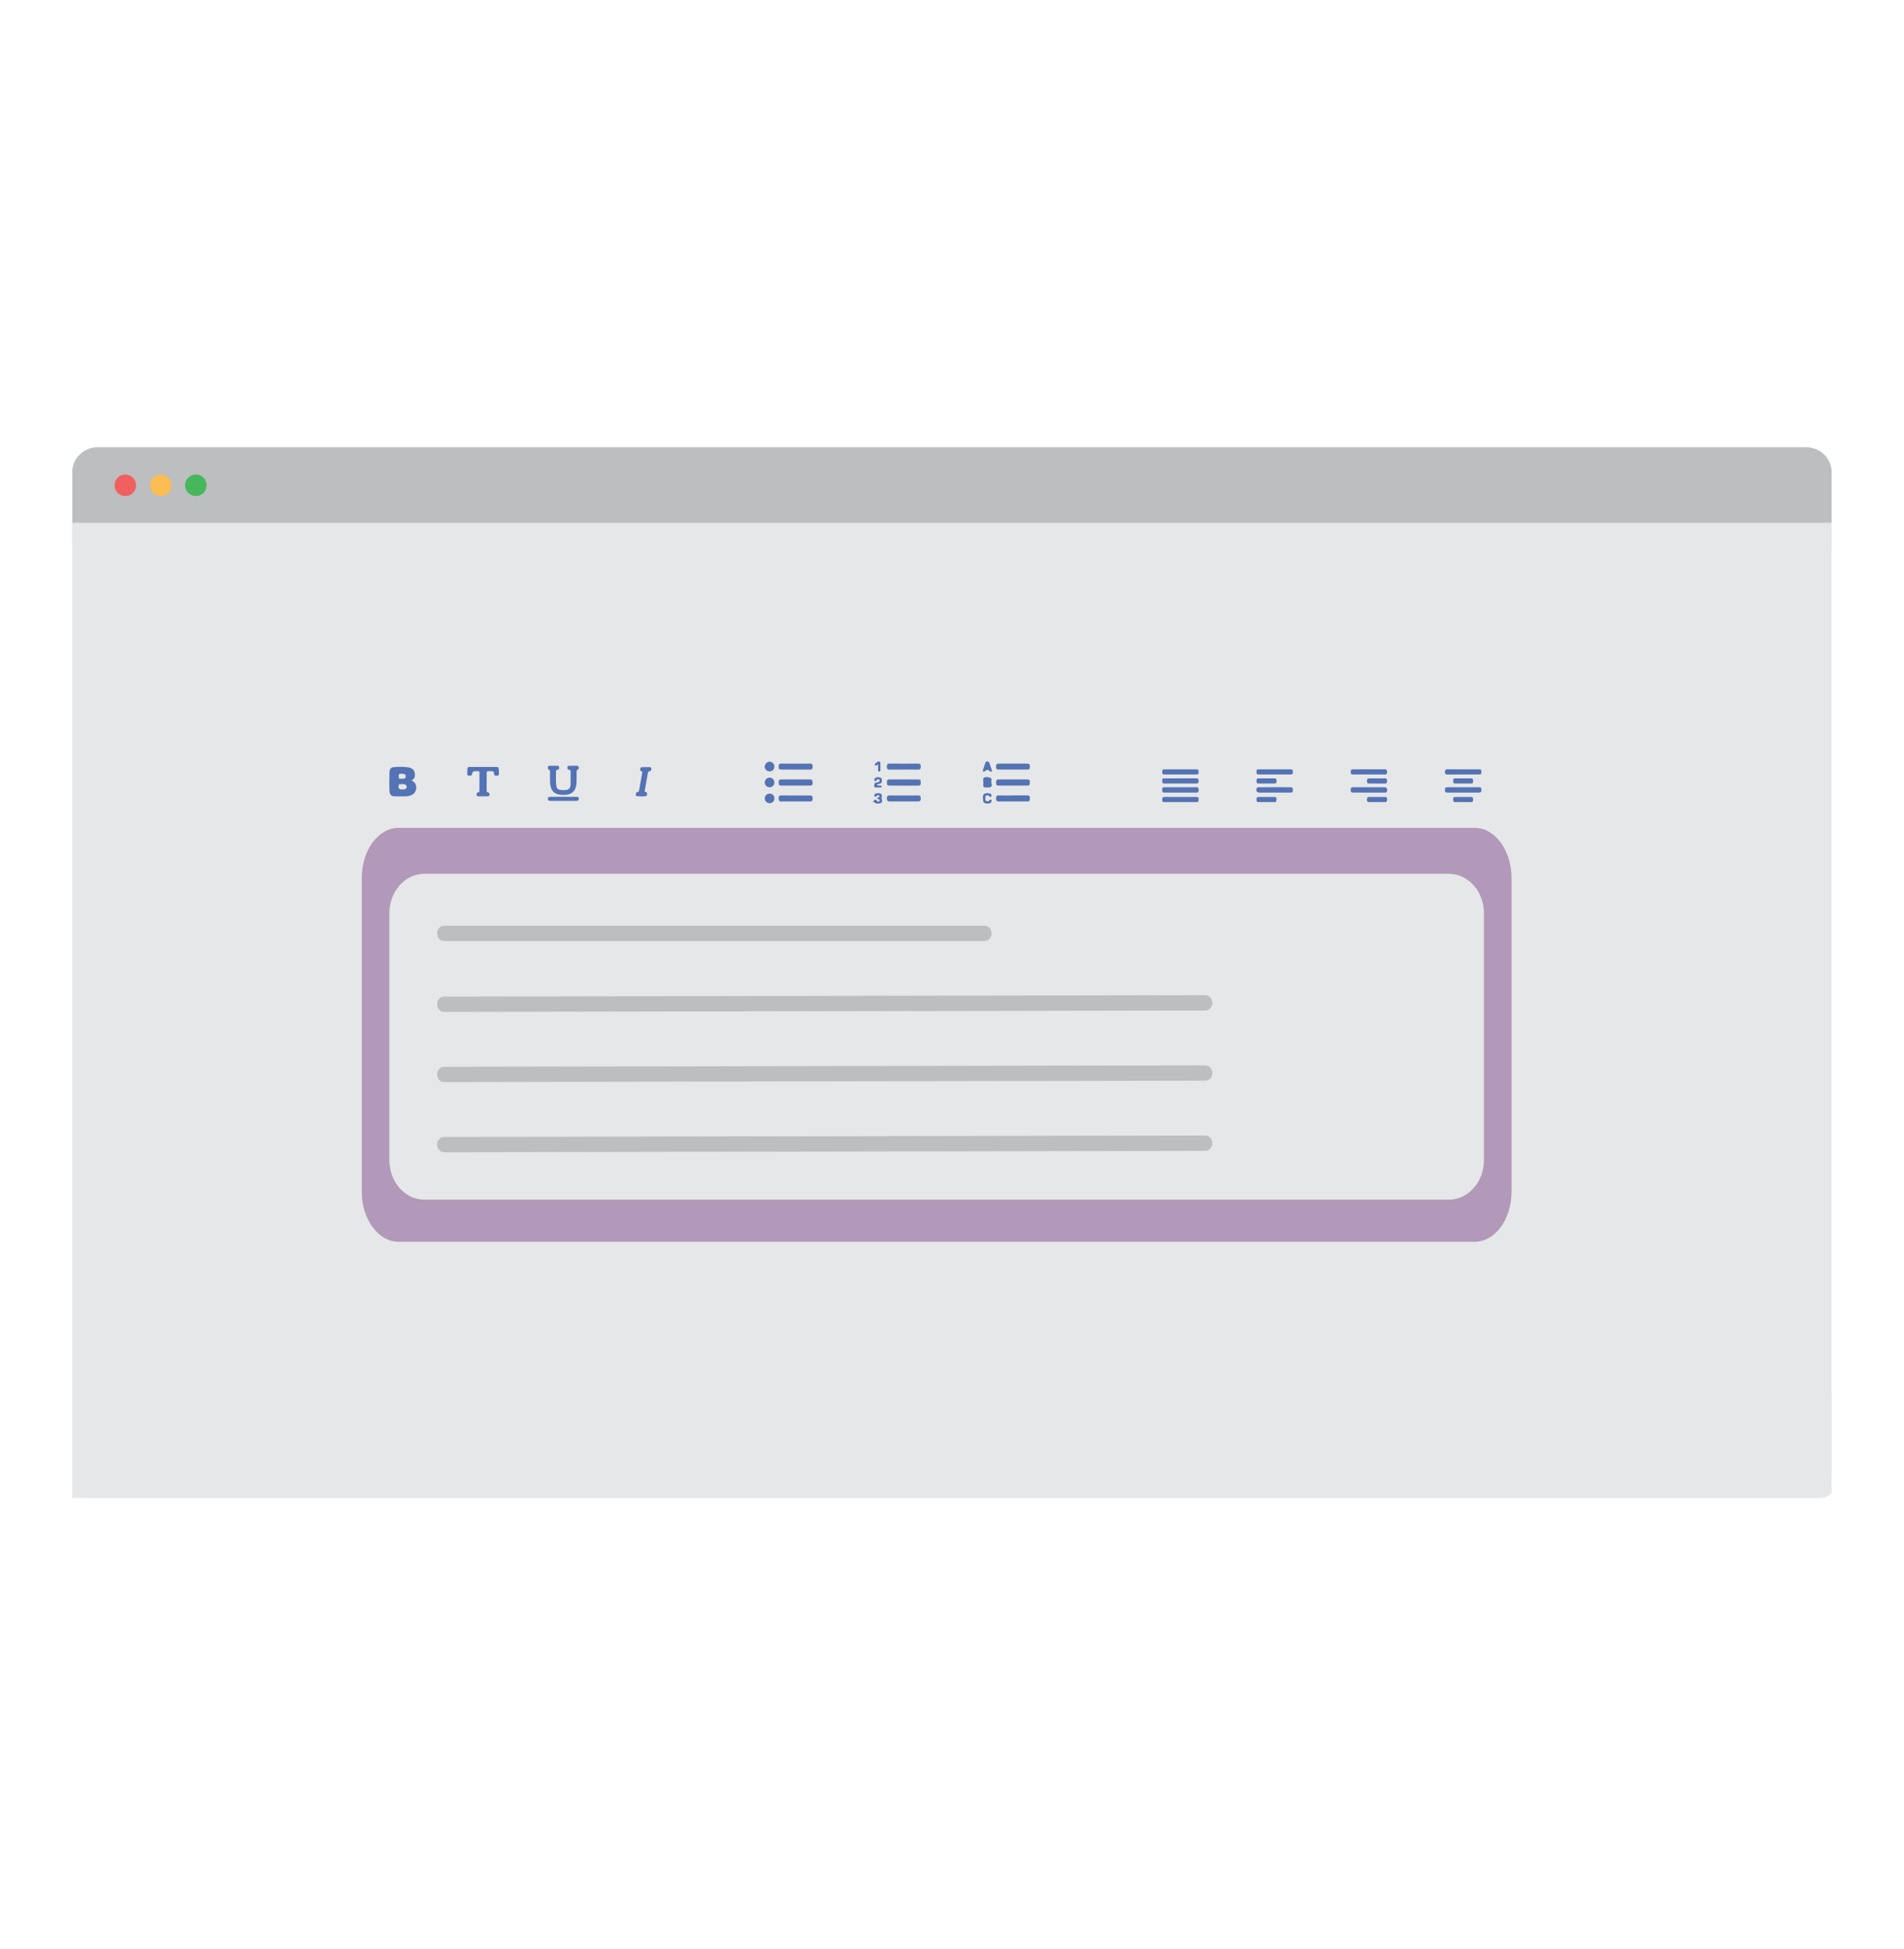 <?xml version="1.0" encoding="utf-8"?>
<!-- Generator: Adobe Illustrator 16.0.4, SVG Export Plug-In . SVG Version: 6.00 Build 0)  -->
<!DOCTYPE svg PUBLIC "-//W3C//DTD SVG 1.1//EN" "http://www.w3.org/Graphics/SVG/1.1/DTD/svg11.dtd">
<svg version="1.1" id="Layer_1" xmlns="http://www.w3.org/2000/svg" xmlns:xlink="http://www.w3.org/1999/xlink" x="0px" y="0px"
	 width="621px" height="635.697px" viewBox="0 0 621 635.697" enable-background="new 0 0 621 635.697" xml:space="preserve">
<path fill="#BCBEC0" d="M589.031,145.855h-557.1c-4.612,0-8.365,3.632-8.365,8.097v23.309c0,4.465,3.753,8.098,8.365,8.098h557.1
	c4.612,0,8.364-3.633,8.364-8.098v-23.309C597.396,149.488,593.644,145.855,589.031,145.855z"/>
<path fill="#E6E7E8" d="M597.434,455.744c0-0.299-0.018-0.592-0.049-0.883V170.496H23.566v285.249v24.623v8.156h1.48
	c3.85,0.053,3.85,0.053,6.561,0.053h557.787c2.711,0,6.582,0.389,8.039-1.713l-0.049-1.762v-3.854
	c0.031-0.289,0.049-0.584,0.049-0.881V455.744z"/>
<circle fill="#F16060" cx="40.869" cy="158.271" r="3.514"/>
<circle fill="#FCBD52" cx="52.462" cy="158.271" r="3.513"/>
<circle fill="#46B75B" cx="63.879" cy="158.271" r="3.513"/>
<path opacity="0.5" fill="#7E4D8C" d="M480.992,270h-351c-6.627,0-12,7.32-12,16.349V388.65c0,9.029,5.373,16.35,12,16.35h351
	c6.627,0,12-7.32,12-16.35V286.349C492.992,277.32,487.619,270,480.992,270z M483.992,378.386c0,7.107-5.115,12.87-11.424,12.87
	H138.416c-6.309,0-11.424-5.763-11.424-12.87v-80.529c0-7.108,5.115-12.87,11.424-12.87h334.152c6.309,0,11.424,5.762,11.424,12.87
	V378.386z"/>
<path fill="#BCBEC0" d="M144.992,306.916c49.995,0,99.99,0,149.984,0c8.672,0,17.344,0,26.016,0c3.225,0,3.225-5,0-5
	c-49.995,0-99.99,0-149.984,0c-8.672,0-17.344,0-26.016,0C141.768,301.916,141.768,306.916,144.992,306.916L144.992,306.916z"/>
<path fill="#BCBEC0" d="M144.992,330.033c45.813-0.085,91.627-0.17,137.44-0.255c36.853-0.068,73.706-0.137,110.56-0.205
	c3.225-0.006,3.225-5.006,0-5c-45.813,0.085-91.627,0.17-137.44,0.255c-36.853,0.068-73.706,0.137-110.56,0.205
	C141.768,325.039,141.768,330.039,144.992,330.033L144.992,330.033z"/>
<path fill="#BCBEC0" d="M144.992,352.92c45.813-0.085,91.627-0.17,137.44-0.255c36.853-0.068,73.706-0.137,110.56-0.205
	c3.225-0.006,3.225-5.006,0-5c-45.813,0.085-91.627,0.17-137.44,0.255c-36.853,0.068-73.706,0.137-110.56,0.205
	C141.768,347.926,141.768,352.926,144.992,352.92L144.992,352.92z"/>
<path fill="#BCBEC0" d="M144.992,375.807c45.813-0.085,91.627-0.17,137.44-0.255c36.853-0.068,73.706-0.137,110.56-0.205
	c3.225-0.006,3.225-5.006,0-5c-45.813,0.085-91.627,0.17-137.44,0.255c-36.853,0.068-73.706,0.137-110.56,0.205
	C141.768,370.812,141.768,375.812,144.992,375.807L144.992,375.807z"/>
<g id="_x37_9oE91_1_" opacity="0.8">
	<g>
		<path fill-rule="evenodd" clip-rule="evenodd" fill="#2F56A7" d="M134.176,254.542c1.314,0.579,1.684,1.542,1.541,2.722
			c-0.145,1.191-0.909,1.888-2.01,2.248c-0.433,0.142-0.885,0.207-1.342,0.208c-1.172,0.002-2.343,0.01-3.515,0
			c-1.22-0.01-1.726-0.462-1.808-1.685c-0.105-1.571-0.049-3.146-0.028-4.719c0.008-0.592-0.046-1.186,0.042-1.779
			c0.119-0.798,0.498-1.262,1.306-1.333c1.603-0.141,3.218-0.185,4.812,0.062c1.54,0.237,2.25,1.177,2.139,2.66
			C135.26,253.629,134.988,254.21,134.176,254.542z M131.147,257.478c0.243-0.011,0.49,0.001,0.729-0.037
			c0.434-0.069,0.752-0.276,0.768-0.772c0.014-0.479-0.242-0.74-0.685-0.851c-0.516-0.128-1.04-0.065-1.56-0.065
			c-0.18,0-0.278,0.106-0.324,0.283C129.801,257.084,130.086,257.469,131.147,257.478z M131,253.995c0-0.002,0-0.005,0-0.007
			c0.192,0,0.386,0.015,0.576-0.003c0.55-0.053,0.846-0.458,0.732-0.987c-0.06-0.279-0.215-0.504-0.494-0.557
			c-0.532-0.1-1.115-0.204-1.592,0.038c-0.345,0.175-0.117,0.676-0.152,1.031c-0.036,0.364,0.164,0.505,0.51,0.487
			C130.72,253.989,130.859,253.995,131,253.995z"/>
		<path fill-rule="evenodd" clip-rule="evenodd" fill="#2F56A7" d="M186.117,253.69c0-0.683-0.006-1.366,0.002-2.049
			c0.005-0.328-0.092-0.538-0.46-0.562c-0.462-0.029-0.618-0.303-0.598-0.748c0.021-0.44,0.28-0.576,0.653-0.58
			c0.806-0.01,1.611-0.012,2.416-0.004c0.299,0.003,0.567,0.093,0.615,0.445c0.045,0.339,0.058,0.698-0.334,0.848
			c-0.346,0.131-0.342,0.39-0.35,0.678c-0.037,1.381,0.065,2.765-0.093,4.145c-0.239,2.08-1.354,3.156-3.438,3.354
			c-0.795,0.075-1.569,0.032-2.346-0.123c-1.434-0.285-2.254-1.181-2.586-2.572c-0.193-0.807-0.211-1.628-0.205-2.452
			c0.005-0.806-0.006-1.611-0.006-2.417c0-0.256-0.018-0.477-0.313-0.592c-0.409-0.16-0.431-0.52-0.367-0.883
			c0.071-0.415,0.4-0.43,0.728-0.43c0.753-0.001,1.506-0.01,2.258-0.002c0.386,0.004,0.681,0.123,0.698,0.596
			c0.017,0.446-0.151,0.707-0.61,0.743c-0.262,0.02-0.438,0.127-0.434,0.416c0.024,1.574-0.139,3.153,0.086,4.72
			c0.14,0.983,0.485,1.288,1.465,1.424c0.538,0.075,1.086,0.072,1.625,0.004c1.062-0.132,1.515-0.637,1.578-1.806
			c0.039-0.716,0.008-1.435,0.008-2.153C186.111,253.69,186.114,253.69,186.117,253.69z"/>
		<path fill-rule="evenodd" clip-rule="evenodd" fill="#2F56A7" d="M157.556,250.133c1.419,0,2.837-0.006,4.255,0.003
			c0.697,0.004,0.787,0.079,0.857,0.765c0.052,0.486,0.055,0.978,0.07,1.467c0.015,0.461-0.279,0.599-0.675,0.622
			s-0.798,0.06-0.887-0.483c-0.021-0.121-0.059-0.24-0.065-0.361c-0.022-0.426-0.223-0.637-0.666-0.62
			c-0.367,0.014-0.736,0.007-1.103-0.018c-0.464-0.032-0.61,0.181-0.608,0.624c0.01,1.891,0.002,3.782-0.01,5.673
			c-0.004,0.364,0.086,0.596,0.494,0.657c0.395,0.059,0.473,0.374,0.443,0.717c-0.031,0.354-0.237,0.538-0.59,0.539
			c-1.016,0.003-2.031,0.003-3.047-0.002c-0.348-0.002-0.561-0.169-0.583-0.536c-0.021-0.368,0.056-0.687,0.484-0.737
			c0.366-0.044,0.452-0.248,0.451-0.574c-0.007-1.943-0.007-3.887,0.001-5.831c0.001-0.378-0.15-0.556-0.53-0.536
			c-0.157,0.008-0.315,0.003-0.473,0.006c-1.111,0.019-1.118,0.017-1.474,1.091c-0.174,0.522-0.59,0.405-0.961,0.386
			c-0.361-0.018-0.591-0.181-0.566-0.594c0.03-0.489,0.018-0.982,0.064-1.469c0.062-0.657,0.202-0.783,0.861-0.787
			C154.719,250.126,156.138,250.133,157.556,250.133z"/>
		<path fill-rule="evenodd" clip-rule="evenodd" fill="#2F56A7" d="M210.681,250.191c0.385,0,0.771,0.001,1.155,0
			c0.31-0.001,0.59,0.077,0.589,0.441c-0.002,0.36,0.002,0.818-0.476,0.87c-0.453,0.048-0.586,0.28-0.651,0.663
			c-0.323,1.861-0.647,3.722-0.99,5.579c-0.062,0.335-0.039,0.537,0.349,0.595c0.28,0.042,0.431,0.251,0.396,0.531
			c-0.04,0.322-0.038,0.742-0.46,0.792c-0.938,0.11-1.885,0.079-2.828,0.012c-0.256-0.019-0.413-0.222-0.387-0.479
			c0.033-0.339,0.021-0.782,0.466-0.838c0.49-0.062,0.572-0.368,0.638-0.745c0.32-1.843,0.645-3.686,0.97-5.528
			c0.048-0.275,0.102-0.512-0.304-0.57c-0.35-0.051-0.413-0.326-0.359-0.642c0.055-0.321,0.107-0.649,0.528-0.662
			c0.455-0.014,0.909-0.003,1.365-0.003C210.681,250.2,210.681,250.196,210.681,250.191z"/>
		<path fill-rule="evenodd" clip-rule="evenodd" fill="#2F56A7" d="M477.172,258.5c-1.662,0-3.324,0.003-4.987-0.002
			c-0.771-0.002-0.911-0.148-0.908-0.886c0.003-0.705,0.136-0.852,0.882-0.853c3.366-0.008,6.731-0.008,10.097-0.003
			c0.788,0.001,0.905,0.135,0.9,0.89c-0.005,0.734-0.125,0.852-0.935,0.854C480.537,258.502,478.854,258.5,477.172,258.5z"/>
		<path fill-rule="evenodd" clip-rule="evenodd" fill="#2F56A7" d="M446.41,258.498c-1.663,0-3.327,0.005-4.99-0.002
			c-0.734-0.003-0.869-0.145-0.876-0.855c-0.005-0.726,0.126-0.881,0.846-0.883c3.368-0.007,6.735-0.008,10.104,0
			c0.821,0.002,1.199,0.679,0.835,1.433c-0.16,0.33-0.46,0.305-0.743,0.306C449.86,258.5,448.135,258.498,446.41,258.498z"/>
		<path fill-rule="evenodd" clip-rule="evenodd" fill="#2F56A7" d="M384.999,258.498c-1.683,0-3.365,0.005-5.049-0.001
			c-0.763-0.003-0.88-0.123-0.888-0.836c-0.009-0.765,0.105-0.902,0.884-0.904c3.366-0.008,6.731-0.006,10.097,0
			c0.297,0,0.666-0.057,0.809,0.298c0.154,0.389,0.16,0.814-0.027,1.198c-0.141,0.289-0.454,0.241-0.715,0.242
			C388.406,258.5,386.703,258.498,384.999,258.498z"/>
		<path fill-rule="evenodd" clip-rule="evenodd" fill="#2F56A7" d="M415.782,258.498c-1.683,0-3.367,0.006-5.05-0.002
			c-0.826-0.004-1.229-0.683-0.855-1.422c0.188-0.372,0.548-0.316,0.867-0.317c2.176-0.008,4.352-0.005,6.528-0.005
			c1.19,0,2.382-0.008,3.572,0.007c0.705,0.009,0.841,0.177,0.829,0.907c-0.011,0.683-0.144,0.826-0.841,0.83
			C419.15,258.503,417.466,258.498,415.782,258.498z"/>
		<path fill-rule="evenodd" clip-rule="evenodd" fill="#2F56A7" d="M384.953,255.545c-1.685,0-3.37,0.005-5.055-0.002
			c-0.731-0.003-0.842-0.132-0.836-0.881c0.006-0.707,0.093-0.797,0.84-0.798c3.431-0.006,6.863,0.002,10.295-0.019
			c0.585-0.003,0.754,0.254,0.748,0.78c-0.008,0.731-0.124,0.912-0.753,0.916C388.446,255.552,386.699,255.544,384.953,255.545z"/>
		<path fill-rule="evenodd" clip-rule="evenodd" fill="#2F56A7" d="M385.01,259.923c1.704,0,3.407-0.004,5.111,0.002
			c0.696,0.002,0.818,0.136,0.821,0.831c0.002,0.693-0.13,0.844-0.813,0.845c-3.426,0.004-6.854,0.005-10.281-0.001
			c-0.677-0.001-0.772-0.144-0.791-0.867c-0.014-0.56,0.177-0.826,0.781-0.818C381.562,259.939,383.286,259.923,385.01,259.923z"/>
		<path fill-rule="evenodd" clip-rule="evenodd" fill="#2F56A7" d="M384.982,252.589c-1.706,0-3.413,0.006-5.121-0.002
			c-0.703-0.004-0.797-0.119-0.794-0.849c0.004-0.705,0.112-0.824,0.825-0.825c3.393-0.004,6.787-0.004,10.18,0
			c0.732,0,0.867,0.144,0.868,0.857c0.001,0.69-0.133,0.819-0.899,0.821c-1.686,0.004-3.371,0.001-5.059,0.001
			C384.982,252.591,384.982,252.59,384.982,252.589z"/>
		<path fill-rule="evenodd" clip-rule="evenodd" fill="#2F56A7" d="M415.738,252.592c-1.705,0-3.41,0.004-5.115-0.003
			c-0.689-0.002-0.82-0.148-0.82-0.84c0.002-0.693,0.129-0.835,0.822-0.836c3.41-0.004,6.82-0.004,10.23,0
			c0.679,0.001,0.814,0.152,0.818,0.843c0.004,0.686-0.129,0.832-0.82,0.834C419.148,252.596,417.443,252.592,415.738,252.592z"/>
		<path fill-rule="evenodd" clip-rule="evenodd" fill="#2F56A7" d="M477.27,250.911c1.686-0.001,3.369-0.005,5.055,0.001
			c0.709,0.002,0.83,0.132,0.83,0.824c0.001,0.692-0.134,0.851-0.816,0.852c-3.432,0.007-6.862-0.004-10.293,0.012
			c-0.616,0.003-0.783-0.294-0.773-0.838c0.01-0.519,0.123-0.866,0.759-0.858C473.777,250.926,475.523,250.912,477.27,250.911z"/>
		<path fill-rule="evenodd" clip-rule="evenodd" fill="#2F56A7" d="M446.481,252.591c-1.705,0-3.408,0.004-5.112-0.002
			c-0.695-0.002-0.826-0.145-0.824-0.828c0.003-0.693,0.14-0.848,0.811-0.849c3.429-0.004,6.857,0.007,10.285-0.011
			c0.63-0.003,0.761,0.319,0.768,0.845c0.009,0.531-0.127,0.858-0.754,0.851C449.931,252.577,448.206,252.591,446.481,252.591z"/>
		<path fill-rule="evenodd" clip-rule="evenodd" fill="#2F56A7" d="M183.736,261.196c-1.418,0-2.836,0.003-4.254-0.002
			c-0.601-0.002-0.797-0.174-0.791-0.654c0.006-0.498,0.193-0.665,0.781-0.665c2.836-0.003,5.671-0.003,8.506,0
			c0.594,0,0.788,0.169,0.795,0.654c0.007,0.483-0.193,0.662-0.785,0.665C186.571,261.199,185.153,261.195,183.736,261.196z"/>
		<path fill-rule="evenodd" clip-rule="evenodd" fill="#2F56A7" d="M259.518,254.211c1.519,0.001,3.036-0.008,4.555,0.005
			c0.824,0.007,0.944,0.155,0.955,1.041c0.009,0.791-0.138,0.962-0.952,0.965c-3.036,0.011-6.072,0.01-9.109,0.001
			c-0.837-0.003-1.001-0.189-1.003-1.009c-0.003-0.823,0.157-0.996,1-1C256.481,254.204,257.999,254.21,259.518,254.211z"/>
		<path fill-rule="evenodd" clip-rule="evenodd" fill="#2F56A7" d="M294.78,256.226c-1.518,0-3.035,0.01-4.554-0.005
			c-0.809-0.008-0.965-0.201-0.961-1.047c0.004-0.797,0.146-0.957,0.96-0.959c3.035-0.008,6.069-0.008,9.104,0
			c0.869,0.002,0.971,0.125,0.973,1c0,0.871-0.111,1.002-0.969,1.009C297.814,256.235,296.298,256.227,294.78,256.226z"/>
		<path fill-rule="evenodd" clip-rule="evenodd" fill="#2F56A7" d="M330.415,256.225c-1.494-0.001-2.989,0.006-4.483-0.004
			c-0.896-0.006-1.064-0.181-1.057-1.022c0.01-0.817,0.166-0.984,1.02-0.987c3.013-0.006,6.025-0.007,9.039,0
			c0.853,0.003,0.967,0.142,0.964,1.018c-0.003,0.847-0.129,0.986-0.998,0.992C333.405,256.233,331.91,256.227,330.415,256.225z"/>
		<path fill-rule="evenodd" clip-rule="evenodd" fill="#2F56A7" d="M259.512,249.055c1.565,0,3.13,0.023,4.695-0.01
			c0.766-0.017,0.832,0.438,0.844,1.007c0.011,0.577-0.139,0.95-0.831,0.946c-3.13-0.017-6.26-0.002-9.39-0.011
			c-0.729-0.002-0.861-0.206-0.872-1.049c-0.007-0.603,0.176-0.914,0.859-0.897c1.564,0.038,3.13,0.012,4.694,0.012
			C259.512,249.053,259.512,249.053,259.512,249.055z"/>
		<path fill-rule="evenodd" clip-rule="evenodd" fill="#2F56A7" d="M259.527,259.44c1.563,0,3.127,0.022,4.689-0.01
			c0.703-0.014,0.83,0.365,0.836,0.934c0.005,0.585-0.097,1.023-0.839,1.02c-3.149-0.014-6.3-0.011-9.45-0.002
			c-0.764,0.002-0.797-0.498-0.801-1.056c-0.003-0.55,0.148-0.902,0.803-0.893C256.353,259.457,257.939,259.44,259.527,259.44z"/>
		<path fill-rule="evenodd" clip-rule="evenodd" fill="#2F56A7" d="M330.444,259.414c1.518,0,3.035,0.016,4.551-0.008
			c0.618-0.01,0.921,0.185,0.911,0.852c-0.013,0.932-0.102,1.114-0.865,1.118c-3.104,0.011-6.21-0.005-9.315,0.011
			c-0.726,0.003-0.86-0.392-0.86-1c0.001-0.623,0.166-0.978,0.887-0.961c1.562,0.034,3.128,0.01,4.692,0.01
			C330.444,259.428,330.444,259.421,330.444,259.414z"/>
		<path fill-rule="evenodd" clip-rule="evenodd" fill="#2F56A7" d="M294.77,250.991c-1.542,0-3.084-0.019-4.626,0.008
			c-0.715,0.012-0.888-0.348-0.886-0.973c0.003-0.611,0.134-0.987,0.868-0.982c3.107,0.022,6.215,0.024,9.324-0.001
			c0.729-0.006,0.868,0.34,0.863,0.965c-0.005,0.608-0.104,1.006-0.847,0.992C297.902,250.971,296.335,250.991,294.77,250.991z"/>
		<path fill-rule="evenodd" clip-rule="evenodd" fill="#2F56A7" d="M294.852,259.44c1.542,0,3.085,0.021,4.625-0.01
			c0.688-0.014,0.846,0.316,0.834,0.918c-0.01,0.575-0.037,1.039-0.804,1.035c-3.131-0.014-6.262-0.013-9.393,0.002
			c-0.73,0.003-0.853-0.4-0.855-1.005c-0.004-0.635,0.188-0.967,0.897-0.952C291.721,259.462,293.287,259.439,294.852,259.44z"/>
		<path fill-rule="evenodd" clip-rule="evenodd" fill="#2F56A7" d="M330.382,250.991c-1.538,0-3.077,0.008-4.614-0.003
			c-0.758-0.006-0.883-0.19-0.9-1.015c-0.013-0.653,0.23-0.935,0.918-0.93c3.076,0.023,6.153,0.023,9.23,0
			c0.701-0.005,0.909,0.302,0.889,0.946c-0.024,0.846-0.118,0.992-0.906,0.998C333.46,250.999,331.92,250.991,330.382,250.991z"/>
		<path fill-rule="evenodd" clip-rule="evenodd" fill="#2F56A7" d="M449.115,255.545c-0.822,0-1.645,0.008-2.467-0.002
			c-0.681-0.008-0.792-0.154-0.807-0.859c-0.012-0.548,0.156-0.837,0.774-0.828c1.686,0.025,3.371,0.024,5.057-0.004
			c0.598-0.01,0.741,0.282,0.737,0.794c-0.005,0.494-0.046,0.915-0.705,0.903C450.841,255.533,449.979,255.545,449.115,255.545z"/>
		<path fill-rule="evenodd" clip-rule="evenodd" fill="#2F56A7" d="M413.065,253.867c0.882,0,1.763,0.013,2.645-0.004
			c0.551-0.01,0.647,0.325,0.638,0.759c-0.012,0.432,0.033,0.916-0.616,0.917c-1.763,0.003-3.524,0.002-5.288,0.002
			c-0.629,0-0.639-0.438-0.643-0.895c-0.003-0.471,0.109-0.799,0.682-0.787c0.86,0.02,1.722,0.004,2.583,0.004
			C413.065,253.865,413.065,253.866,413.065,253.867z"/>
		<path fill-rule="evenodd" clip-rule="evenodd" fill="#2F56A7" d="M449.128,261.601c-0.86,0-1.722-0.011-2.583,0.004
			c-0.606,0.011-0.701-0.355-0.703-0.842c0-0.484,0.08-0.849,0.694-0.843c1.722,0.015,3.444,0.016,5.168-0.001
			c0.61-0.006,0.71,0.344,0.701,0.833c-0.009,0.472-0.075,0.864-0.693,0.853C450.851,261.589,449.989,261.601,449.128,261.601z"/>
		<path fill-rule="evenodd" clip-rule="evenodd" fill="#2F56A7" d="M413.09,261.6c-0.863,0-1.727-0.011-2.59,0.004
			c-0.608,0.011-0.703-0.356-0.702-0.845c0.002-0.486,0.092-0.847,0.704-0.841c1.727,0.016,3.453,0.014,5.18,0.002
			c0.584-0.004,0.668,0.355,0.666,0.809c-0.004,0.458-0.033,0.883-0.669,0.874C414.816,261.59,413.953,261.6,413.09,261.6z"/>
		<path fill-rule="evenodd" clip-rule="evenodd" fill="#2F56A7" d="M477.228,253.864c0.862-0.001,1.724,0.011,2.586-0.005
			c0.538-0.011,0.659,0.285,0.643,0.744c-0.017,0.458,0.051,0.941-0.646,0.939c-1.724-0.007-3.448-0.005-5.171,0.003
			c-0.659,0.003-0.682-0.423-0.688-0.915s0.131-0.784,0.69-0.771C475.504,253.879,476.366,253.864,477.228,253.864z"/>
		<path fill-rule="evenodd" clip-rule="evenodd" fill="#2F56A7" d="M477.266,259.925c0.842,0,1.685,0.013,2.527-0.004
			c0.581-0.012,0.673,0.328,0.664,0.799c-0.01,0.455,0.006,0.884-0.645,0.88c-1.727-0.01-3.453-0.005-5.18,0.001
			c-0.671,0.002-0.664-0.455-0.678-0.931c-0.017-0.514,0.186-0.762,0.721-0.751c0.863,0.017,1.726,0.004,2.59,0.004
			C477.266,259.923,477.266,259.924,477.266,259.925z"/>
		<path fill-rule="evenodd" clip-rule="evenodd" fill="#2F56A7" d="M320.717,255.148c0-0.048-0.006-0.096,0.002-0.143
			c0.078-0.471-0.256-1.123,0.245-1.382c0.587-0.301,1.302-0.189,1.945,0.005c0.502,0.152,0.509,0.6,0.429,1
			c-0.067,0.337-0.061,0.623,0.054,0.955c0.25,0.732-0.095,1.227-0.878,1.239C320.397,256.858,320.756,257,320.717,255.148z"/>
		<path fill-rule="evenodd" clip-rule="evenodd" fill="#2F56A7" d="M251.006,251.586c-0.874,0.001-1.592-0.708-1.589-1.57
			c0.003-0.818,0.783-1.604,1.587-1.6c0.854,0.005,1.568,0.73,1.57,1.598C252.578,250.904,251.898,251.585,251.006,251.586z"/>
		<path fill-rule="evenodd" clip-rule="evenodd" fill="#2F56A7" d="M251.013,253.625c0.88,0.009,1.568,0.708,1.563,1.587
			c-0.004,0.879-0.717,1.584-1.584,1.568c-0.872-0.016-1.588-0.739-1.575-1.59C249.43,254.32,250.146,253.617,251.013,253.625z"/>
		<path fill-rule="evenodd" clip-rule="evenodd" fill="#2F56A7" d="M251.017,261.962c-0.871,0.008-1.591-0.692-1.599-1.553
			c-0.007-0.875,0.679-1.558,1.574-1.567c0.907-0.009,1.582,0.646,1.584,1.544C252.579,261.285,251.918,261.953,251.017,261.962z"/>
		<path fill-rule="evenodd" clip-rule="evenodd" fill="#2F56A7" d="M322.056,248.357c0.299-0.021,0.498,0.104,0.598,0.394
			c0.268,0.785,0.544,1.567,0.808,2.354c0.06,0.175,0.133,0.394-0.068,0.517c-0.205,0.125-0.391,0.034-0.57-0.126
			c-0.608-0.541-0.976-0.545-1.559-0.005c-0.182,0.168-0.361,0.245-0.569,0.136c-0.223-0.115-0.146-0.337-0.092-0.508
			c0.257-0.789,0.532-1.571,0.794-2.358C321.504,248.432,321.739,248.332,322.056,248.357z"/>
		<path fill-rule="evenodd" clip-rule="evenodd" fill="#2F56A7" d="M284.702,261.365c0.087-0.171,0.314-0.123,0.432-0.303
			c0.241-0.375,0.542-0.462,0.777,0.037c0.077,0.162,0.214,0.254,0.382,0.289c0.249,0.052,0.497,0.036,0.6-0.235
			c0.098-0.261-0.092-0.388-0.307-0.468c-0.174-0.064-0.392-0.076-0.417-0.321c-0.026-0.258,0.172-0.301,0.36-0.352
			c0.192-0.052,0.383-0.142,0.323-0.382c-0.066-0.265-0.306-0.259-0.522-0.253c-0.173,0.004-0.322,0.077-0.426,0.219
			c-0.179,0.244-0.435,0.394-0.648,0.148c-0.238-0.275-0.069-0.588,0.165-0.814c0.289-0.278,1.464-0.32,1.846-0.067
			c0.468,0.309,0.418,0.77,0.267,1.208c-0.096,0.274,0.076,0.452,0.123,0.673c0.167,0.781-0.096,1.172-0.875,1.307
			C285.968,262.191,285.299,261.906,284.702,261.365z"/>
		<path fill-rule="evenodd" clip-rule="evenodd" fill="#2F56A7" d="M321.373,260.332c0.031,0.335-0.09,0.755,0.335,0.926
			c0.405,0.163,0.787,0.106,1.047-0.319c0.117-0.189,0.317-0.202,0.503-0.105c0.179,0.091,0.166,0.269,0.146,0.437
			c-0.039,0.329-0.164,0.587-0.514,0.69c-0.539,0.157-1.073,0.161-1.611,0.008c-0.306-0.087-0.497-0.277-0.552-0.584
			c-0.06-0.325-0.109-0.653-0.135-0.982c-0.117-1.583,0.568-1.896,2.244-1.621c0.277,0.045,0.457,0.247,0.511,0.53
			c0.035,0.185,0.085,0.402-0.099,0.524c-0.202,0.134-0.425,0.088-0.563-0.115c-0.201-0.293-0.475-0.375-0.803-0.329
			C321.296,259.475,321.396,259.935,321.373,260.332z"/>
		<path fill-rule="evenodd" clip-rule="evenodd" fill="#2F56A7" d="M286.021,256.051c0.349,0.254,0.74,0.12,1.098,0.165
			c0.212,0.027,0.462,0.024,0.477,0.312c0.017,0.317-0.25,0.296-0.455,0.303c-0.402,0.012-0.806,0.015-1.208,0.004
			c-0.345-0.008-0.757,0.066-0.79-0.47c-0.029-0.47,0.006-0.919,0.546-1.105c0.244-0.084,0.502-0.136,0.752-0.205
			c0.241-0.066,0.451-0.177,0.477-0.457c0.021-0.215-0.095-0.367-0.302-0.423c-0.271-0.073-0.53-0.048-0.679,0.227
			c-0.152,0.278-0.358,0.542-0.647,0.264c-0.292-0.28-0.122-0.667,0.132-0.875c0.528-0.431,1.155-0.375,1.753-0.153
			c0.509,0.188,0.456,0.659,0.461,1.087c0.007,0.506-0.26,0.774-0.727,0.914C286.608,255.726,286.231,255.663,286.021,256.051z"/>
		<path fill-rule="evenodd" clip-rule="evenodd" fill="#2F56A7" d="M286.393,249.376c-0.438-0.041-0.663,0.677-0.994,0.203
			c-0.31-0.445,0.27-0.614,0.488-0.879c0.241-0.294,0.582-0.441,0.953-0.302c0.411,0.152,0.301,0.55,0.309,0.863
			c0.018,0.617,0.013,1.234-0.008,1.851c-0.008,0.259-0.041,0.558-0.419,0.532c-0.334-0.024-0.323-0.3-0.326-0.534
			C286.387,250.528,286.393,249.946,286.393,249.376z"/>
	</g>
</g>
</svg>

